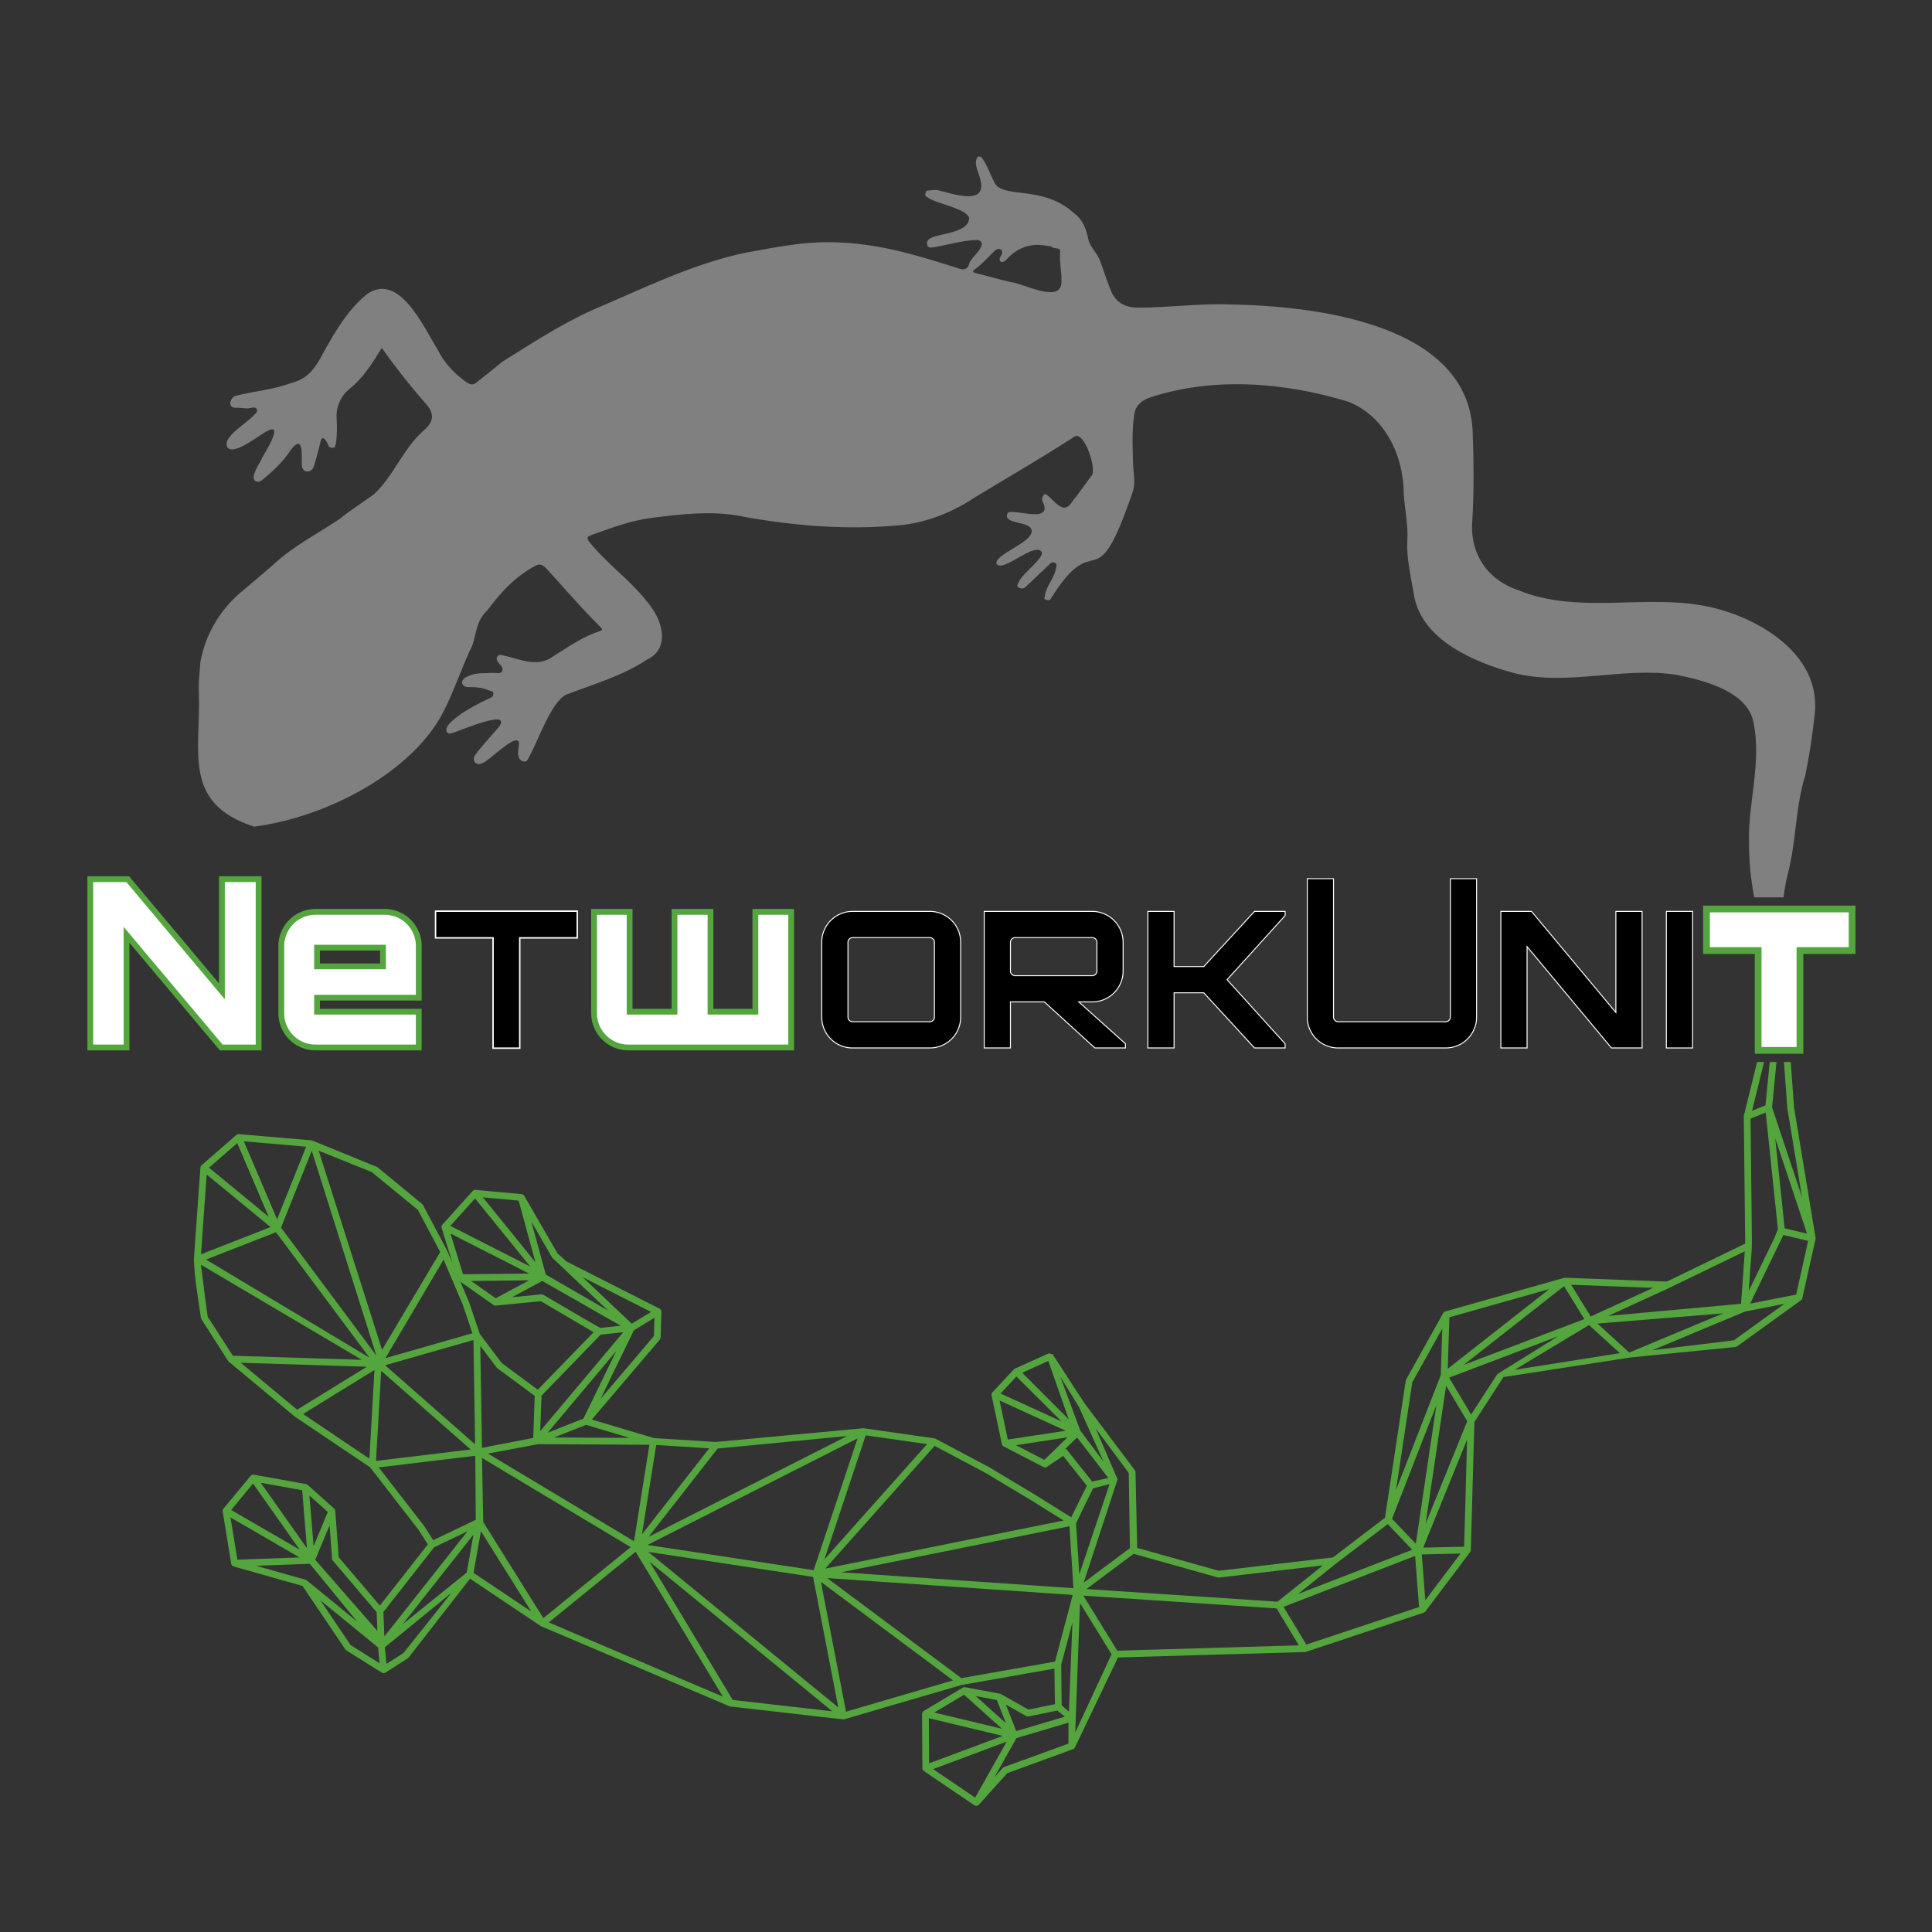 <?xml version="1.0" encoding="UTF-8" standalone="no"?>
<svg
   xmlns:dc="http://purl.org/dc/elements/1.1/"
   xmlns:cc="http://creativecommons.org/ns#"
   xmlns:rdf="http://www.w3.org/1999/02/22-rdf-syntax-ns#"
   xmlns:svg="http://www.w3.org/2000/svg"
   xmlns="http://www.w3.org/2000/svg"
   xmlns:sodipodi="http://sodipodi.sourceforge.net/DTD/sodipodi-0.dtd"
   xmlns:inkscape="http://www.inkscape.org/namespaces/inkscape"
   id="ad312db5-6fab-4bde-98aa-7530aba76f1b"
   data-name="Ebene 7"
   viewBox="0 0 2000 2000"
   version="1.1"
   sodipodi:docname="Logo-NetworkUnit-2021_simplified.svg"
   inkscape:version="0.92.3 (2405546, 2018-03-11)">
  <rect x="0" y="0" width="2000" height="2000" fill="#333333" stroke="none"/>
  <sodipodi:namedview
     pagecolor="#ffffff"
     bordercolor="#666666"
     borderopacity="1"
     objecttolerance="10"
     gridtolerance="10"
     guidetolerance="10"
     inkscape:pageopacity="0"
     inkscape:pageshadow="2"
     inkscape:window-width="1920"
     inkscape:window-height="1055"
     id="namedview87"
     showgrid="false"
     inkscape:zoom="0.35355339"
     inkscape:cx="783.6021"
     inkscape:cy="1224.248"
     inkscape:window-x="0"
     inkscape:window-y="0"
     inkscape:window-maximized="0"
     inkscape:current-layer="ad312db5-6fab-4bde-98aa-7530aba76f1b" />
  <defs
     id="defs13">
    <style
       id="style2">.b9c543ae-8322-4636-b33b-65362c2ba457,.fe44ed90-dc5f-49c5-9520-941acf6c584f{fill:#fff;}.ec2a47b8-00bb-4ef3-892e-5a4948fac0a1{fill:#d9d9d9;}.a58d1038-a656-46eb-98ad-a7256f8083fe{fill:#4d4d4d;}.b6eac33f-f426-4820-a281-5884b89eb62a{fill:#fefefe;}.b940d592-4845-48f9-b2e1-dd2bd0d27d65{fill:#66d33c;}.b168b033-46f0-4f03-bfab-48b5520df866{fill:#f2d510;}.a3ef02bf-73ff-49ff-a31f-149e39461fbe,.f0a242de-50f9-4656-a3fc-779a914746b3{stroke:#fff;}.a3ef02bf-73ff-49ff-a31f-149e39461fbe,.b9c543ae-8322-4636-b33b-65362c2ba457,.f0a242de-50f9-4656-a3fc-779a914746b3{stroke-miterlimit:10;}.f0a242de-50f9-4656-a3fc-779a914746b3{stroke-width:3px;}.bbb93706-eb35-40f3-83d5-18c3858e7a93{fill:#f28b10;}.a3ef02bf-73ff-49ff-a31f-149e39461fbe{stroke-width:2px;}.bbb23b2e-2384-4d45-b481-c9900fd9a022{fill:#f23610;}.b9c543ae-8322-4636-b33b-65362c2ba457{stroke:#000;stroke-width:6px;}.f4022cbd-1897-44a4-9269-5247219d1136{fill:gray;}.b84f5881-426c-4196-beb9-a82a2f7ba3df{fill:url(#a6961f11-6ed5-4a1f-8702-b70604beaf98);}</style>
    <linearGradient
       id="a6961f11-6ed5-4a1f-8702-b70604beaf98"
       x1="550.98"
       y1="863.93"
       x2="1656.965"
       y2="1814.112"
       gradientUnits="userSpaceOnUse">
      <stop
         offset="0"
         stop-color="#55a53f"
         id="stop4" />
      <stop
         offset="0.436"
         stop-color="#f6e733"
         id="stop6" />
      <stop
         offset="0.98"
         stop-color="#eb1e24"
         id="stop10" />
    </linearGradient>
  </defs>
  <g
     id="a31e3777-c543-4b6d-a8bc-25955e659f02"
     data-name="Full Newt">
    <path
       class="a58d1038-a656-46eb-98ad-a7256f8083fe"
       d="M268.434,665.5c.304-4.721,2.709-10.841-.774-13.323-4.121-3.414-26.187-16.355-24.354-3.474,4.037,18.842-.26,37.037-4.189,55.252-.419,1.941-2.652,4.025-.2,5.604C259.797,709,261.248,679.334,268.434,665.5Z"
       id="path23" />
    <path
       class="a58d1038-a656-46eb-98ad-a7256f8083fe"
       d="M365.935,772.604c-2.027,5.791,2.467,9.329,6.692,3.874,12.778-12.99,29.322-17.87,46.464-21.386,4.699-.964,9.994-1.135,4.048-7.762C414.184,712.428,370.276,752.484,365.935,772.604Z"
       id="path25" />
    <path
       class="b6eac33f-f426-4820-a281-5884b89eb62a"
       d="M394.368,795.845c-3.591,12.046,29.272-11.785,25.544-16.302C410.357,783.351,399.693,785.422,394.368,795.845Z"
       id="path29" />
    <path
       class="a58d1038-a656-46eb-98ad-a7256f8083fe"
       d="M239.019,820.551c.787-5.722-3.587-8.849-6.903-11.749-2.309-2.019-3.763,1.231-3.746,3.693.031,4.45,3.583,7.426,5.119,11.273C235.563,826.007,239.219,823.402,239.019,820.551Z"
       id="path31" />
    <path
       class="a58d1038-a656-46eb-98ad-a7256f8083fe"
       d="M277.167,830.302c-5.815-1.416-8.215.096-8.769,4.385-.289,2.237-1.28,5.443,2.359,4.95,3.696-.501,9.135,1.22,10.609-3.635C282.414,832.548,278.646,830.839,277.167,830.302Z"
       id="path33" />
  </g>
  <path
     class="b940d592-4845-48f9-b2e1-dd2bd0d27d65"
     d="M229.728,910.094h37.995v174.243H229.002L130.989,967.69v116.646H93.479V910.094h38.721l97.528,116.162Z"
     id="path36" />
  <path
     class="b168b033-46f0-4f03-bfab-48b5520df866"
     d="M433.489,979.065V1032.79H328.218v14.521H433.489v37.026h-107.208a35.432,35.432,0,0,1-35.091-35.091V979.065a35.431,35.431,0,0,1,35.091-35.091h72.117A35.272,35.272,0,0,1,433.489,979.065Zm-37.026,21.296V981.001H328.218v19.36Z"
     id="path38" />
  <path
     class="f0a242de-50f9-4656-a3fc-779a914746b3"
     d="M596.836,943.975v26.137H537.303v114.226H511.167V970.111h-59.533V943.975Z"
     id="path40" />
  <path
     class="bbb93706-eb35-40f3-83d5-18c3858e7a93"
     d="M614.983,1049.246V943.975h36.785v103.336H698.233V943.975H735.502v103.336H781.967V943.975h37.026v140.362H650.316C630.956,1084.337,614.983,1068.364,614.983,1049.246Z"
     id="path42" />
  <path
     class="a3ef02bf-73ff-49ff-a31f-149e39461fbe"
     d="M962.496,943.975a31.398,31.398,0,0,1,31.461,31.46V1052.876a31.398,31.398,0,0,1-31.461,31.461H882.635a31.399,31.399,0,0,1-31.461-31.461V975.435a31.398,31.398,0,0,1,31.461-31.46Zm0,114.226a5.371,5.371,0,0,0,5.324-5.324V975.435a5.371,5.371,0,0,0-5.324-5.323H882.635a5.371,5.371,0,0,0-5.324,5.323V1052.876a5.371,5.371,0,0,0,5.324,5.324Z"
     id="path44" />
  <path
     class="a3ef02bf-73ff-49ff-a31f-149e39461fbe"
     d="M1162.144,1005.201a31.553,31.553,0,0,1-31.46,31.461h-15.247l49.127,44.045v3.63h-30.977l-52.272-47.675h-35.816v47.675h-26.137V943.975h111.322a31.553,31.553,0,0,1,31.46,31.46Zm-31.46,5.324a5.372,5.372,0,0,0,5.324-5.324v-29.767a5.372,5.372,0,0,0-5.324-5.323h-79.861a5.371,5.371,0,0,0-5.324,5.323v29.767a5.371,5.371,0,0,0,5.324,5.324Z"
     id="path46" />
  <path
     class="a3ef02bf-73ff-49ff-a31f-149e39461fbe"
     d="M1329.85,943.975v3.63l-60.26,66.551,60.26,66.552v3.63h-30.977l-52.516-57.113h-31.46v57.113h-26.137V943.975h26.137v57.113h31.46l52.516-57.113Z"
     id="path48" />
  <path
     class="a3ef02bf-73ff-49ff-a31f-149e39461fbe"
     d="M1501.909,910.094h26.137V1052.876a31.398,31.398,0,0,1-31.461,31.461H1385.264a31.398,31.398,0,0,1-31.461-31.461V910.094h26.137V1052.876a5.371,5.371,0,0,0,5.324,5.324H1496.585a5.371,5.371,0,0,0,5.324-5.324Z"
     id="path50" />
  <path
     class="a3ef02bf-73ff-49ff-a31f-149e39461fbe"
     d="M1673.242,943.975h26.136v140.362h-30.977L1580.312,978.581v105.756h-26.137V943.975h30.977l88.09,105.514Z"
     id="path52" />
  <path
     class="a3ef02bf-73ff-49ff-a31f-149e39461fbe"
     d="M1725.51,943.975h26.137v140.362h-26.137Z"
     id="path54" />
  <path
     class="bbb23b2e-2384-4d45-b481-c9900fd9a022"
     d="M1914.27,943.975V981.001h-53.967v103.336H1823.033V981.001h-53.482V943.975Z"
     id="path56" />
  <path
     d="M596.836,943.975v26.137H537.303v114.226H511.167V970.111h-59.533V943.975Z"
     id="path58" />
  <path
     d="M962.496,943.975a31.398,31.398,0,0,1,31.461,31.46V1052.876a31.398,31.398,0,0,1-31.461,31.461H882.635a31.399,31.399,0,0,1-31.461-31.461V975.435a31.398,31.398,0,0,1,31.461-31.46Zm0,114.226a5.371,5.371,0,0,0,5.324-5.324V975.435a5.371,5.371,0,0,0-5.324-5.323H882.635a5.371,5.371,0,0,0-5.324,5.323V1052.876a5.371,5.371,0,0,0,5.324,5.324Z"
     id="path60" />
  <path
     d="M1162.144,1005.201a31.553,31.553,0,0,1-31.46,31.461h-15.247l49.127,44.045v3.63h-30.977l-52.272-47.675h-35.816v47.675h-26.137V943.975h111.322a31.553,31.553,0,0,1,31.46,31.46Zm-31.46,5.324a5.372,5.372,0,0,0,5.324-5.324v-29.767a5.372,5.372,0,0,0-5.324-5.323h-79.861a5.371,5.371,0,0,0-5.324,5.323v29.767a5.371,5.371,0,0,0,5.324,5.324Z"
     id="path62" />
  <path
     d="M1329.85,943.975v3.63l-60.26,66.551,60.26,66.552v3.63h-30.977l-52.516-57.113h-31.46v57.113h-26.137V943.975h26.137v57.113h31.46l52.516-57.113Z"
     id="path64" />
  <path
     d="M1501.909,910.094h26.137V1052.876a31.398,31.398,0,0,1-31.461,31.461H1385.264a31.398,31.398,0,0,1-31.461-31.461V910.094h26.137V1052.876a5.371,5.371,0,0,0,5.324,5.324H1496.585a5.371,5.371,0,0,0,5.324-5.324Z"
     id="path66" />
  <path
     d="M1673.242,943.975h26.136v140.362h-30.977L1580.312,978.581v105.756h-26.137V943.975h30.977l88.09,105.514Z"
     id="path68" />
  <path
     d="M1725.51,943.975h26.137v140.362h-26.137Z"
     id="path70" />
  <polygon
     class="fe44ed90-dc5f-49c5-9520-941acf6c584f"
     points="1820.033 1087.337 1820.033 984.001 1766.551 984.001 1766.551 940.975 1917.27 940.975 1917.27 984.001 1863.303 984.001 1863.303 1087.337 1820.033 1087.337"
     id="polygon72" />
  <path
     style="color:#000000;font-style:normal;font-variant:normal;font-weight:normal;font-stretch:normal;font-size:medium;line-height:normal;font-family:sans-serif;font-variant-ligatures:normal;font-variant-position:normal;font-variant-caps:normal;font-variant-numeric:normal;font-variant-alternates:normal;font-feature-settings:normal;text-indent:0;text-align:start;text-decoration:none;text-decoration-line:none;text-decoration-style:solid;text-decoration-color:#000000;letter-spacing:normal;word-spacing:normal;text-transform:none;writing-mode:lr-tb;direction:ltr;text-orientation:mixed;dominant-baseline:auto;baseline-shift:baseline;text-anchor:start;white-space:normal;shape-padding:0;clip-rule:nonzero;display:inline;overflow:visible;visibility:visible;opacity:1;isolation:auto;mix-blend-mode:normal;color-interpolation:sRGB;color-interpolation-filters:linearRGB;solid-color:#000000;solid-opacity:1;vector-effect:none;fill:#55a53f;fill-opacity:1;fill-rule:nonzero;stroke:none;stroke-width:1;stroke-linecap:butt;stroke-linejoin:miter;stroke-miterlimit:4;stroke-dasharray:none;stroke-dashoffset:0;stroke-opacity:1;color-rendering:auto;image-rendering:auto;shape-rendering:auto;text-rendering:auto;enable-background:accumulate"
     d="m 1763.051,937.475 v 50.027 h 53.482 v 103.336 h 50.27 V 987.502 h 53.967 v -50.027 h -0.5 z m 7,7 h 143.719 v 36.027 h -53.967 v 103.336 h -36.27 V 980.502 h -53.482 z"
     id="path74"
     inkscape:connector-curvature="0"
     sodipodi:nodetypes="ccccccccccccccccccc" />
  <path
     class="b9c543ae-8322-4636-b33b-65362c2ba457"
     d="M614.983,1049.246V943.975h36.785v103.336H698.233V943.975H735.502v103.336H781.967V943.975h37.026v140.362H650.316C630.956,1084.337,614.983,1068.364,614.983,1049.246Z"
     id="path76"
     style="stroke:#55a53f;stroke-opacity:1" />
  <path
     class="b9c543ae-8322-4636-b33b-65362c2ba457"
     d="M433.489,979.065V1032.79H328.218v14.521H433.489v37.026h-107.208a35.432,35.432,0,0,1-35.091-35.091V979.065a35.431,35.431,0,0,1,35.091-35.091h72.117A35.272,35.272,0,0,1,433.489,979.065Zm-37.026,21.296V981.001H328.218v19.36Z"
     id="path78"
     style="stroke:#55a53f;stroke-opacity:1" />
  <path
     class="b9c543ae-8322-4636-b33b-65362c2ba457"
     d="M229.728,910.094h37.995v174.243H229.002L130.989,967.69v116.646H93.479V910.094h38.721l97.528,116.162Z"
     id="path80"
     style="stroke:#55a53f;stroke-opacity:1" />
  <path
     class="f4022cbd-1897-44a4-9269-5247219d1136"
     d="m 1814.585,745.082 c 9.889,42.38 -5.085,84.814 -4.053,127.129 0.034,19.049 1.85,38.053 5.426,56.764 h 30.337 c 0.981,-8.405 2.516,-16.737 4.596,-24.94 8.735,-33.236 7.511,-68.489 17.995,-101.427 4.348,-21.266 7.515,-42.733 9.816,-64.397 5.957,-59.971 -55.645,-97.368 -106.529,-109.387 -66.26,-15.367 -136.668,8.401 -200.981,-18.054 -32.667,-11.172 -50.27,-39.197 -46.998,-73.346 1.706,-29.475 1.431,-58.939 0.397,-88.441 -2.789,-114.25 -163.792,-132.384 -251.79,-133.822 -31.494,-1.22 -62.932,3.361 -94.496,3.302 -13.339,-0.025 -23.127,-4.961 -28.312,-17.616 -4.248,-10.368 -7.506,-21.136 -11.488,-31.619 -2.885,-7.594 -10.079,-13.628 -11.703,-20.927 -2.51,-11.279 -5.304,-20.61 -15.366,-27.942 -32.688,-29.619 -73.882,-13.815 -82.082,-31.667 -4.752,-8.664 -7.365,-18.437 -13.684,-26.272 l -3.148,-0.555 c -6.04,7.122 1.864,18.16 2.761,26.109 5.21,24.909 -29.952,12.34 -43.171,9.221 -3.557,-1.191 -7.913,-0.144 -11.888,0.136 -1.711,0.12 -1.755,1.883 -2.229,3.228 -0.758,2.15 0.83,2.825 2.041,3.7 8.509,6.689 42.083,11.701 43.254,21.925 -1.076,12.51 -20.909,14.638 -30.713,17.38 -4.974,1.371 -14.691,2.824 -12.695,10.022 0.537,2.946 3.834,2.905 5.746,2.524 15.462,-2.399 30.411,-7.407 46.314,-7.711 12.637,3.131 -5.457,17.227 -8.051,22.868 -2.529,11.02 -9.814,7.164 -16.303,5.066 -36.007,-11.234 -69.162,-21.775 -110.327,-24.865 -41.165,-3.09 -69.975,3.992 -104.228,9.896 -55.816,11.398 -107.103,37.3 -159.295,59.382 -32.929,14.793 -63.19,34.698 -93.763,53.716 -8.722,7.333 -17.771,14.276 -26.634,21.442 -3.482,2.815 -6.228,2.652 -10.221,-0.032 -12.535,-8.898 -23.399,-20.136 -30.047,-33.977 -14.282,-22.497 -39.433,-80.766 -73.111,-57.466 -19.814,16.265 -32.574,37.939 -44.802,59.97 -8.531,15.963 -15.432,27.615 -34.148,32.207 -18.248,6.864 -37.662,8.25 -56.337,12.977 -7.105,1.546 -9.68,13.407 0.366,12.571 5.033,-0.17 10.016,1.322 15.098,0.091 5.919,-1.891 8.399,3.416 3.293,6.798 -6.382,8.497 -35.236,23.706 -27.598,34.664 8.223,7.218 32.898,-13.968 41.43,-17.804 16.654,-8.753 -3.001,23.261 -5.644,27.36 -2.175,6.235 -12.874,19.576 -7.598,24.5 2.217,1.422 4.907,1.296 7.34,-0.743 10.882,-9.123 21.421,-18.545 29.191,-30.623 13.734,-18.249 11.666,4.223 11.871,14.011 -0.759,9.5 10.672,10.378 12.659,1.558 2.359,-7.33 4.208,-14.828 6.148,-22.289 1.701,-11.508 6.554,-4.227 8.964,2.026 1.171,2.065 3.362,1.786 5.214,1.845 3.878,-0.422 3.506,-24.454 3.173,-28.803 -1.308,-12.234 3.633,-24.305 13.145,-32.111 14.585,-11.599 23.905,-26.959 33.483,-42.461 13.851,19.552 28.677,38.394 44.421,56.456 11.082,11.396 9.554,20.326 -1.616,29.493 -20.879,18.882 -30.604,46.377 -50.618,65.341 -11.763,8.487 -24.015,16.265 -35.323,25.423 -23.041,15.596 -48.376,28.187 -68.887,47.453 -11.944,10.203 -23.817,20.494 -35.89,30.543 -20.382,17.873 -35.019,43.358 -39.805,70.061 -1.528,17.821 -2.07,25.652 -1.621,31.089 2.309,61.429 -17.842,115.506 57.21,139.693 75.278,-9.764 163.09,-55.922 195.589,-118.149 11.601,-22.664 19.392,-46.97 30.447,-69.868 4.587,-14.119 3.837,-24.799 15.383,-35.904 13.778,-18.508 29.763,-35.945 50.671,-46.536 5.247,-2.567 8.792,1.517 11.632,4.546 18.24,20.019 35.814,40.653 55.172,59.64 2.161,2.203 1.51,3.002 -1.045,3.841 -17.334,5.698 -32.183,15.948 -47.391,25.624 -17.715,13.234 -35.142,2.948 -54.341,-0.786 -1.899,-0.472 -3.294,-0.264 -4.434,1.587 -3.254,5.804 7.963,9.483 5.069,15.071 -1.336,3.279 -6.302,1.586 -9.611,1.785 -8.779,0.528 -17.761,-0.618 -25.993,3.603 -8.504,2.989 -7.928,12.26 3.04,11.057 6.578,0.141 12.937,0.771 18.993,3.54 1.795,0.821 4.514,0.259 4.516,3.404 0.002,2.877 -2.325,3.96 -4.304,4.864 -9.878,4.458 -19.416,9.636 -28.536,15.491 -6.19,4.995 -18.149,12.221 -15.528,19.157 1.538,2.406 4.212,1.777 6.656,0.885 4.179,-0.953 60.766,-25.583 47.787,-6.539 -8.204,9.812 -17.24,19 -24.773,29.324 -4.411,5.932 1.116,12.66 7.837,8.275 4.903,-0.37 38.941,-35.878 37.291,-18.437 -0.52,5.896 -3.118,14.542 4.303,16.968 3.33,1.207 4.515,-1.265 5.525,-3.304 9.724,-16.586 23.076,-58.136 39.167,-65.787 28.493,-10.975 57.854,-19.181 83.595,-36.27 22.757,-10.541 16.923,-36.977 4.769,-53.753 -18.029,-25.672 -44.386,-43.333 -64.008,-67.434 -4.537,-5.572 -1.896,-6.466 3.375,-8.369 20.149,-7.273 40.301,-14.693 61.645,-17.281 29.376,-3.653 59.464,-7.269 88.937,-2.07 55.476,10.534 112.802,15.188 169.082,9.643 27.676,-3.251 52.964,-13.573 76.201,-29.02 34.831,-21.124 67.888,-40.131 102.42,-62.48 10.289,-6.929 24.425,36.218 17.237,40.974 -6.686,8.983 -13.05,18.213 -19.986,26.994 -8.729,13.481 -17.254,-1.3 -25.883,-7.766 -2.826,-2.891 -6.041,3.925 -4.441,6.464 10.872,21.722 -20.904,10.723 -32.153,11.323 -3.108,-0.36 -4.46,1.194 -4.543,3.559 -1.344,9.167 24.684,6.011 25.487,15.489 2.206,12.445 -40.078,25.062 -36.2,34.994 7.792,8.172 38.236,-22.706 46.427,-13.045 4.333,5.567 -20.767,23.336 -23.397,31.365 -1.16,1.899 -2.609,4.26 -0.783,5.437 1.93,1.244 4.992,2.367 7.406,0.086 8.383,-7.92 16.708,-15.901 25.084,-23.829 3.234,-3.807 8.852,-1.776 6.78,3.677 -1.485,10.923 -10.617,18.743 -11.721,29.811 -0.358,1.301 -0.903,3.101 1.309,3.223 1.604,0.088 3.265,1.856 4.912,-0.967 48.406,-77.88 44.493,6.979 84.584,-109.991 3.618,-10.038 0.967,-19.287 0.687,-28.812 -0.505,-17.221 -1.383,-34.371 1.055,-51.548 1.312,-9.245 6.677,-14.112 14.835,-17.466 66.254,-22.377 140.321,-16.382 206.254,3.664 38.153,14.511 57.834,55.905 57.967,94.893 0.91,16.213 4.717,32.23 3.784,48.548 -1.121,19.584 3.938,38.514 6.891,57.497 8.368,45.943 61.965,68.822 102.998,80.011 56.115,14.252 112.647,-6.838 168.805,1.953 27.512,5.526 71.038,16.485 78.968,46.493 z M 1098.843,291.336 c 0.413,23.829 -39.251,2.148 -51.739,0.845 -12.499,-2.733 -24.768,-6.499 -37.206,-9.539 -3.704,-0.905 -2.926,-2.345 -0.859,-3.78 7.661,-5.317 13.503,-12.547 20.279,-18.788 4.848,-5.027 10.72,-1.426 6.931,4.77 -4.073,5.578 1.105,8.841 5.465,3.983 11.514,-12.754 25.746,-17.654 42.703,-14.242 1.399,0.247 3.323,10e-4 4.099,0.83 2.576,2.749 9.443,0.007 8.935,5.352 -0.984,10.347 1.702,20.372 1.392,30.568 z"
     id="path82"
     inkscape:connector-curvature="0"
     style="fill:#808080"
     sodipodi:nodetypes="ccccccccccccccccccccccccccccccccscccccccccccccccccccccccccccccccccccccccccccccccccccccccccccccccccccccccccccccccccccccccccccccccccccccccccccccccc" />
  <path
     class="b84f5881-426c-4196-beb9-a82a2f7ba3df"
     d="m 1879.457,1281.473 c 0,-0.025 -8e-4,-0.051 0,-0.076 v 0 h -5e-4 -7e-4 l -22.259,-135.03 -3.44,-47.02 h -7.019 l 3.49,47.69 0.037,0.314 15.124,91.745 -30.939,-92.742 4.577,-47.007 h -7.033 l -4.376,44.944 -13.909,5.528 12.47,-50.472 h -7.21 l -13.688,55.398 v 0.036 c -0.062,0.262 -0.093,0.53 -0.093,0.799 l -0.01,0.043 1.445,131.792 -81.115,39.264 -105.323,-3.933 -0.011,-5e-4 -0.01,-10e-5 -0.01,9e-4 c -0.063,0 -0.126,0.01 -0.19,0.01 -0.105,0 -0.209,0.01 -0.314,0.018 -0.117,0.014 -0.233,0.033 -0.347,0.059 -0.071,0.015 -0.142,0.021 -0.212,0.041 h -0.012 l -123.006,34.755 -0.043,0.034 c -0.855,0.257 -1.58,0.83 -2.027,1.602 l -0.035,0.028 -38.35,68.8 -0.404,1.181 -21.47,141.857 -53.865,41.099 -118.144,13.844 -84.518,-23.675 -1.747,-78.554 -0.349,-1.445 -52.193,-69.46 c -10.616,-15.851 -22.851,-35.303 -33.456,-51.163 v 0 l -3.919,-0.728 v -6e-4 l -34.857,15.719 -0.056,0.04 c -0.367,0.169 -0.703,0.4 -0.991,0.684 -0.017,0.017 -0.028,0.037 -0.044,0.055 l -0.029,0.021 -22.248,23.759 -0.01,0.032 c -0.78,0.814 -1.101,1.965 -0.854,3.066 l -0.01,0.022 10.713,50.482 0.02,0.026 c 0.219,1.002 0.869,1.856 1.777,2.334 l 0.015,0.02 41.137,21.345 h 0.031 c 1.119,0.59 2.472,0.515 3.518,-0.195 l 0.01,-4e-4 16.908,-11.306 24.522,30.898 -16.169,32.686 -37.708,-23.543 -47.517,-28.5 -55.368,-29.376 -0.087,-0.028 c -0.323,-0.164 -0.67,-0.277 -1.027,-0.335 l -0.032,-0.01 -72.922,-10.395 -0.025,-10e-4 c -0.018,0 -0.035,-0.01 -0.052,-0.01 -0.018,0 -0.036,4e-4 -0.054,0 -0.165,-0.016 -0.331,-0.021 -0.496,-0.014 h -0.085 l -0.011,7e-4 h -0.027 l -152.602,14.211 -63.956,-4.054 -64.313,-19.169 70.42,-82.82 0.832,-2.163 0.792,-26.585 -0.006,-0.01 c 0.046,-1.345 -0.695,-2.593 -1.898,-3.196 l -0.012,-0.02 -96.437,-48.91 -9.187,-8.309 -34.476,-59.623 -0.025,-0.016 c -0.564,-0.963 -1.556,-1.598 -2.667,-1.707 l -0.017,-0.011 -47.743,-4.393 h -0.011 c -1.089,-0.125 -2.17,0.298 -2.885,1.129 l -0.028,0.011 -31.357,34.869 -0.005,0.024 c -0.828,0.899 -1.108,2.174 -0.735,3.338 l -0.002,0.01 0.016,0.051 h 4.9e-4 l 11.357,36.823 -5.61,-13.212 -0.037,-0.07 c -0.035,-0.078 -0.08,-0.152 -0.121,-0.227 l -25.017,-47.161 -0.081,-0.116 c -0.094,-0.161 -0.201,-0.314 -0.32,-0.458 l -0.087,-0.124 -46.663,-38.451 c -22.415,-9.255 -44.916,-18.336 -67.382,-27.477 h -0.009 -0.009 l -0.002,-6e-4 c -0.215,-0.086 -0.438,-0.15 -0.665,-0.192 -0.078,-0.014 -0.155,-0.013 -0.233,-0.022 l -0.102,-0.024 -75,-6.426 -0.039,0.013 c -0.918,-0.091 -1.833,0.208 -2.52,0.824 l -0.04,0.013 -35.972,31.364 -0.013,0.026 c -0.699,0.588 -1.123,1.438 -1.172,2.35 l -0.006,0.012 -6.777,94.814 -6.1e-4,0.099 c -0.001,0.025 -0.005,0.049 -0.006,0.073 -7.9e-4,0.036 0.005,0.072 0.005,0.108 l -10e-4,0.177 c 0.757,20.26 4.453,40.256 7.281,60.301 l 0.026,0.07 c 0.072,0.448 0.231,0.877 0.468,1.263 l 0.024,0.064 27.635,43.164 h 0.003 l 0.013,0.021 0.022,0.025 c 0.172,0.257 0.378,0.49 0.611,0.693 l 0.076,0.086 68.196,56.73 0.283,0.213 77.778,52.376 50.179,64.773 9.638,15.003 -49.693,63.393 -42.562,-50.014 -3.636,-48.093 -0.019,-0.039 c -0.075,-0.873 -0.476,-1.685 -1.123,-2.276 l -0.015,-0.031 -27.432,-24.521 -0.023,-0.011 c -0.465,-0.406 -1.03,-0.682 -1.637,-0.798 l -0.054,-0.026 -53.955,-9.691 h -0.004 c -1.234,-0.235 -2.497,0.227 -3.286,1.203 l -0.024,0.01 -28.188,34.057 -0.007,0.027 c -0.647,0.752 -0.919,1.756 -0.74,2.732 l -0.01,0.037 8.841,54.123 0.018,0.021 c 0.223,1.318 1.181,2.392 2.466,2.763 l 0.018,0.02 71.267,20.148 44.483,65.853 1.043,1.008 36.574,22.893 h 0.002 c 0.555,0.348 1.196,0.533 1.851,0.533 0.108,0 0.218,0 0.328,-0.015 0.546,-0.054 1.071,-0.238 1.532,-0.535 l 0.027,-2e-4 23.148,-14.773 1.055,-1.047 63.388,-81.444 73.12,49.001 0.214,0.123 c 0.038,0.022 0.075,0.045 0.114,0.065 l 0.09,0.052 0.046,0.023 h 0.009 l 195.067,82.881 0.168,0.04 c 0.13,0.039 0.261,0.07 0.395,0.093 l 0.242,0.057 116.661,13.312 0.062,-0.01 0.068,0.01 c 0.088,0.01 0.174,0.023 0.263,0.023 0.224,-3e-4 0.447,-0.022 0.667,-0.064 0.016,0 0.029,-0.01 0.045,-0.013 0.068,-0.014 0.133,-0.039 0.201,-0.057 l 0.075,-0.01 121.083,-35.405 96.39,-16.997 0.512,36.844 -27.413,5.582 -28.411,-16.039 -0.099,-0.036 c -0.295,-0.158 -0.612,-0.273 -0.94,-0.342 l -0.042,-0.015 -36.072,-6.719 h -0.027 c -0.813,-0.143 -1.651,0.01 -2.364,0.424 l -0.045,0.01 -40.414,24.162 -0.004,0.01 c -1.064,0.623 -1.711,1.77 -1.692,3.003 l -0.009,0.015 0.343,56.256 0.013,0.024 c -10e-4,1.145 0.57,2.215 1.523,2.851 l 7e-5,2e-4 52.297,35.466 h 0.025 c 0.075,0.05 0.141,0.11 0.221,0.155 1.425,0.807 3.219,0.512 4.311,-0.708 h 0.01 l 29.434,-32.731 68.077,-24.814 0.022,-0.019 c 0.778,-0.293 1.427,-0.854 1.828,-1.582 l 0.034,-0.03 44.649,-93.314 193.546,-5.619 c 0.336,-0.01 0.669,-0.064 0.988,-0.168 l 0.041,-0.01 121.948,-40.585 0.039,-0.028 c 0.64,-0.221 1.201,-0.625 1.615,-1.161 l 0.035,-0.025 46.363,-61.489 0.016,-0.045 c 0.41,-0.557 0.643,-1.224 0.671,-1.915 l 0.018,-0.05 3.676,-132.66 30.084,-46.481 131.567,-20.328 108.738,-10.866 1.627,-0.638 66.096,-47.73 0.015,-0.024 c 0.678,-0.496 1.155,-1.22 1.344,-2.039 l 0.01,-0.012 0.011,-0.047 h 10e-4 l 13.653,-61.12 v -0.053 c 0.01,-0.044 0.011,-0.088 0.018,-0.132 0.025,-0.128 0.042,-0.257 0.052,-0.388 0,-0.114 9e-4,-0.229 -0.01,-0.343 0,-0.113 -0.01,-0.224 -0.023,-0.337 z m -1553.087,333.216 14.795,-35.596 2.619,34.637 h 0.001 c 0.035,0.477 0.169,0.941 0.391,1.364 15.188,18.001 30.462,35.928 45.727,53.865 l 0.77,19.409 m -51.308,-123.178 -14.726,35.431 -4.312,-52.449 z m -26.513,-22.505 4.941,60.1 -47.849,-67.806 z m -50.908,-6.904 48.311,68.462 -70.945,-41.117 z m -23.32,35.038 71.46,41.415 -64.31,2.359 z m 77.649,64.516 h -0.005 l -51.094,-14.444 55.552,-2.038 49.097,59.902 -52.291,-42.761 c -0.37,-0.303 -0.799,-0.526 -1.26,-0.656 z m 46.729,67.705 -31.427,-46.524 59.86,48.95 1.517,16.32 z m 604.492,-206.265 52.699,27.955 47.386,28.42 33.469,20.897 -246.747,49.776 z m -71.311,-10.897 63.571,9.062 -106.355,119.371 z M 842.318,1625.425 670.316,1599.327 887.771,1488.976 Z m -99.424,-125.894 134.188,-12.98 -205.635,104.352 z m -63.587,-3.702 54.875,3.478 -69.603,89.013 z m -193.668,-147.641 -9.079,-21.405 34.335,24.143 h 0.019 c 0.586,0.409 1.282,0.63 1.997,0.633 0.092,0 0.184,-0.026 0.276,-0.034 l 0.061,0.016 46.654,-4.55 54.604,32.094 -57.762,59.57 -37.326,-27.625 -22.742,-30.139 z m 6.209,147.018 -93.172,-81.892 91.44,-26.142 z m 150.658,-122.859 -21.129,2.321 c -19.771,-11.195 -39.321,-22.771 -58.908,-34.284 l -2.113,-0.466 -30.372,2.962 31.413,-16.839 z m 2.699,6.747 -85.964,102.336 1.332,-36.664 61.181,-63.097 z m -132.049,-35.136 -25.493,-17.925 60.118,-0.636 z m 0.979,71.697 0.712,0.705 38.714,28.652 -1.583,43.555 -53.071,10.258 -1.694,-105.596 z m -9.021,89.1 52.067,-9.77 115.073,0.627 -15.903,99.87 m -4.443,-106.981 -78.361,-0.427 33.125,-13.056 z m -47.946,-19.938 -37.03,14.595 71.052,-84.584 z m 72.987,-85.485 -55.215,64.938 34.464,-70.899 21.314,-12.955 z m -2.94,-24.978 -20.043,12.182 -50.738,-48.08 z m -102.632,-56.637 0.059,0.072 c 0.156,0.263 0.345,0.504 0.564,0.717 l 57.495,54.482 -64.493,-37.298 -14.901,-54.77 z m -34.461,-58.588 17.346,63.755 -54.406,-67.164 z m -45.143,-2.266 57.146,70.547 -82.714,-42.117 z m -25.436,36.352 81.373,41.435 -68.37,0.723 z m 12.712,73.59 10.004,29.645 -90.029,25.738 60.217,-102.031 z m -149.153,-159.365 54.883,22.095 47.838,39.214 23.122,43.564 -60.225,101.329 z m -7.14,0.144 66.862,211.934 -98.69,-132.423 z m -109.455,112.564 72.437,-28.303 96.805,129.893 z m 103.638,-116.87 -30.091,75.171 -34.4,-80.697 z m -71.325,-3.706 32.503,76.247 -61.73,-50.764 z m -31.634,32.565 66.137,54.389 -72.037,28.146 z m 160.664,191.816 -133.593,-4.242 -26.048,-40.461 c -4.322,-31.06 -4.212,-32.938 -6.975,-53.78 z m -125.483,3.02 130.636,4.123 -72.198,44.489 z m 133.235,99.266 -68.643,-46.225 73.916,-45.548 z m 12.234,-90.905 92.654,81.436 -98.012,11.829 z m 44.47,160.69 -0.178,-0.252 -46.839,-60.462 99.92,-12.059 0.541,66.315 -44.048,21.085 z m -42.202,88.987 52.572,-67.065 34.486,-16.508 -86.053,108.904 z m 70.48,-19.891 -49.665,62.325 -17.671,11.277 -1.602,-17.239 m 18.41,-23.833 73.32,-92.789 -7.015,39.339 -23.653,19.072 h -0.003 m 30.719,-18.804 7.696,-43.151 52.065,83.199 z m 162.691,-26.634 -90.413,73.49 -62.232,-99.446 -1.242,-66.361 m 69.075,170.273 89.972,-73.131 90.242,149.955 z m 190.435,80.233 -86.13,-143.122 189.256,154.89 z m -87.449,-153.248 170.653,25.893 26.078,135.114 z m 204.708,165.405 -25.939,-134.397 136.782,101.986 z m 186.545,4.559 2.419,0.382 29.901,-6.089 7.682,6.323 -50.315,14.903 -10.686,-27.373 z m 44.24,-4.51 -7.506,-6.632 -0.192,-13.779 -0.274,-28.404 11.583,-43.61 z m -74.624,-12.136 9.368,23.997 -31.272,-28.077 z m -33.936,-5.475 39.291,35.276 -70.126,-16.842 z m -36.468,24.281 76.427,18.355 -76.142,28.422 z m 47.931,82.245 -43.54,-29.528 76.236,-28.458 z m 96.602,-55.917 -66.602,24.277 -1.404,0.947 -8.725,9.703 22.936,-40.676 53.851,-15.95 z m -13.908,-84.873 -96.939,17.093 -138.899,-103.564 254.176,17.43 z m -221.28,-92.49 236.231,-47.654 4.11,64.135 z m 999.787,-350.522 -23.207,-5.556 -9.769,-93.293 z m -57.097,7.127 -1.385,-126.279 15.688,-6.235 12.618,120.498 -3.581,9.265 -26.597,54.947 3.158,-44.485 m -148.63,70.29 61.638,-28.286 9.323,-4.481 70.406,-34.08 -3.856,54.324 z m 46.568,-29.072 -64.7,29.691 -20.27,-32.864 z m -92.312,-1.744 21.055,34.136 -124.969,47.391 z m -118.671,32.256 103.487,-29.24 -105.2,82.537 z m -38.398,67.278 31.021,-55.653 -1.554,48.342 -46.347,118.841 z m 24.929,23.592 -21.303,143.579 -24.604,-25.866 z m -103.576,163.813 53.228,-40.612 25.315,26.613 -118.362,45.827 z m -122.415,14.7 1.046,0.035 107.477,-12.594 -47.033,37.594 -197.794,-13.083 48.892,-36.49 z m -104.041,-101.65 -22.678,-52.708 34.23,46.067 1.242,77.879 -47.899,35.749 z m -40.016,-75.035 25.485,56.739 -24.037,-32.104 -20.792,-55.987 z m -31.683,-47.506 21.173,60.523 -48.208,-48.321 z m -33.02,16.12 46.769,46.503 -63.226,-28.928 z m -17.471,24.809 68.485,31.334 -59.901,9.117 z m 46.352,61.482 -29.355,-15.232 53.347,-8.119 z m 22.962,-11.004 -1.395,-0.218 12.315,-11.986 32.411,41.942 -16.784,3.711 z m 44.6,36.043 -31.331,93.451 -3.376,-52.67 c 5.692,-12.239 11.681,-24.333 17.666,-36.43 z m -35.55,257.159 4.902,-134.012 32.691,53.051 m 5.939,-3.704 -35.122,-56.995 200.021,13.231 23.093,38.215 z m 195.689,-6.348 -23.586,-39.03 136.202,-52.734 4.084,52.927 z m 123.177,-45.878 -3.66,-47.434 40.101,-0.897 z m 40.178,-55.416 -42.365,0.948 45.44,-111.923 z m -39.861,-23.831 21.183,-142.765 21.889,36.676 z m 74.875,-155.266 c -0.429,0.269 -0.793,0.629 -1.069,1.054 l -0.02,0.015 -26.694,41.186 -22.786,-38.18 112.818,-42.783 z m 17.326,-4.031 76.942,-46.345 31.934,29.095 z m 85.652,-47.878 130.142,-10.553 -97.204,40.563 z m 141.239,17.351 -84.287,10.224 95.94,-40.036 40.746,-8.028 z m 64.495,-47.356 -47.661,9.39 34.42,-71.109 25.656,6.142 z"
     id="path84"
     inkscape:connector-curvature="0"
     style="fill:#55a53f;fill-opacity:1"
     sodipodi:nodetypes="ccccccccccccccccccccccccccccccccccccccccccccccccccccccccccccccccccccccccccccccccccccccccccccccccccccccccccccccccccccccccccccccccccccccccccccccccccccccccccccccccccccccccccccccccccccccccccccccccccccccccccccccccccccccccccccccccccccccccccccccccccccccccccccccccccccccccccccccccccccccccccccccccccccccccccccccccccccccccccccccccccccccccccccccccccccccccccccccccccccccccccccccccccccccccccccccccccccccccccccccccccccccccccccccccccccccccccccccccccccccccccccccccccccccccccccccccccccccccccccccccccccccccccccccccccccccccccccccccccccccccccccccccccccccccccccccccccccccccccccccccccccccccccccccccccccccccccccccccccccccccccccccccccccccccccccccccccccccccccccccccccccccccccccccccccccccccccccccccccccccc" />
</svg>

